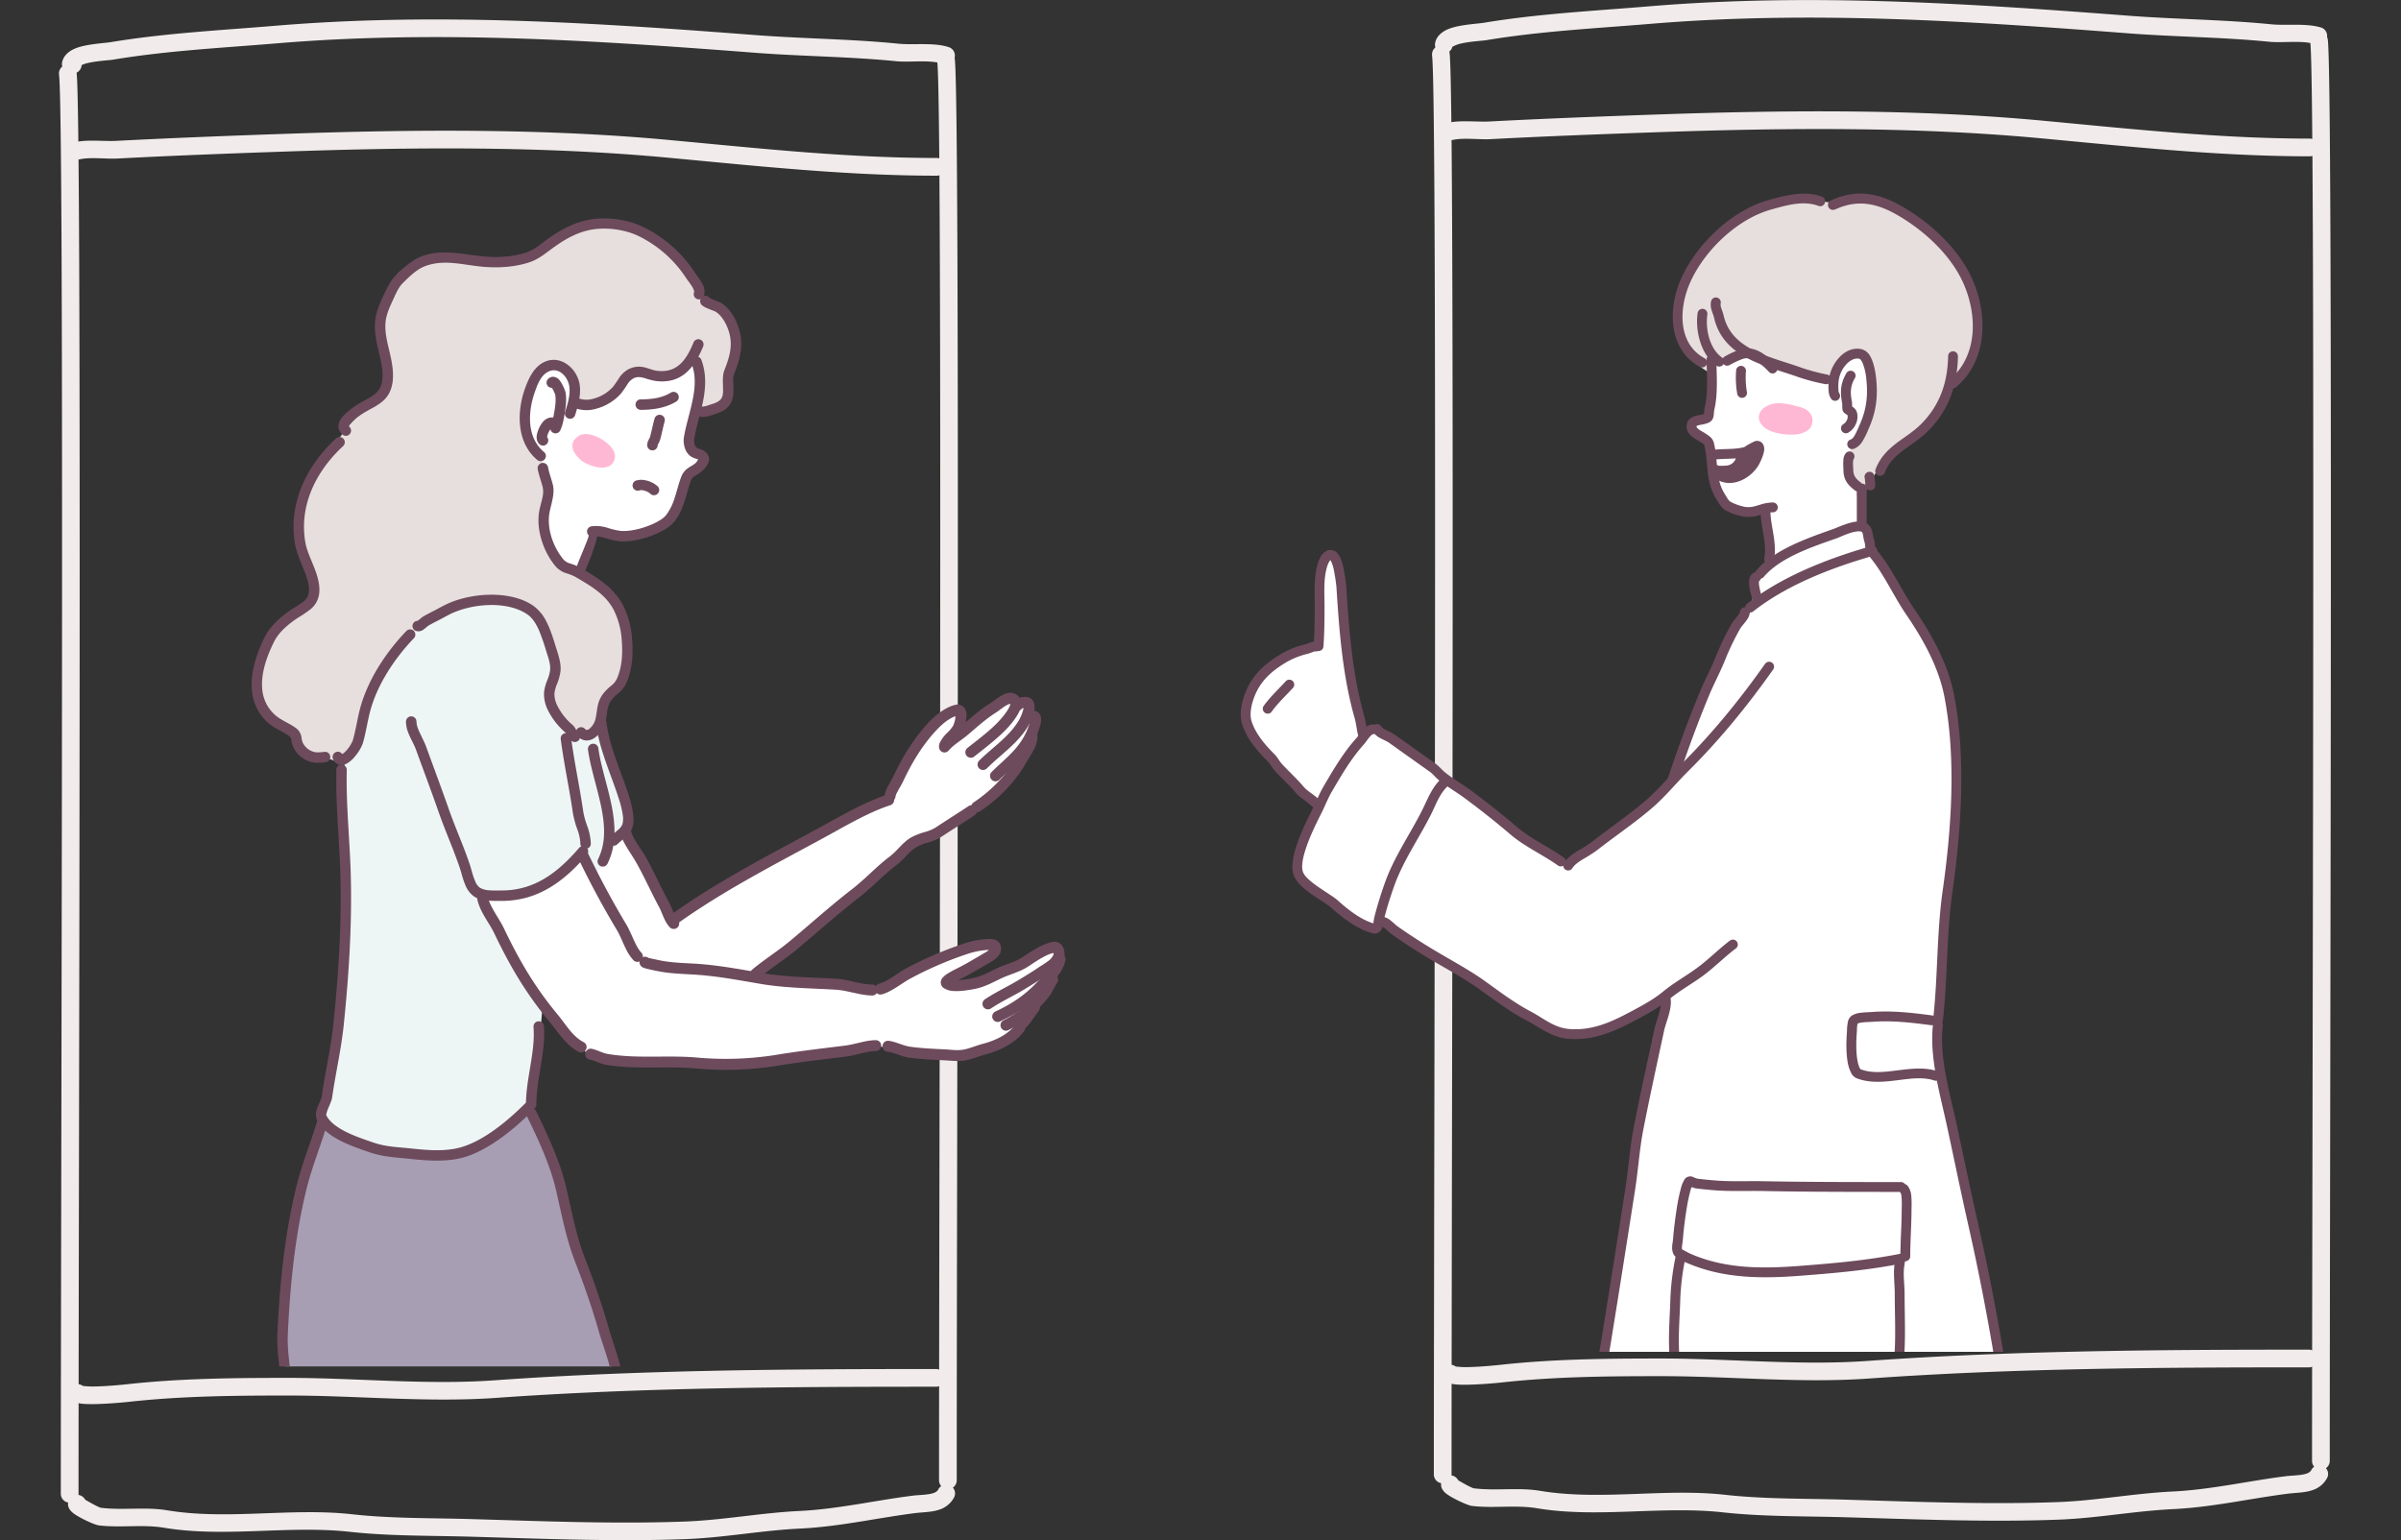 <svg xmlns="http://www.w3.org/2000/svg" xmlns:xlink="http://www.w3.org/1999/xlink" viewBox="0 0 1491.49 957"><rect x="0" y="0" width="1491.49" height="957" fill="#333333" stroke="none"/><defs><style>.cls-1{fill:none;}.cls-2{clip-path:url(#clip-path);}.cls-3{fill:#f1eceb;}.cls-10,.cls-3,.cls-5,.cls-6,.cls-7,.cls-8,.cls-9{fill-rule:evenodd;}.cls-4{clip-path:url(#clip-path-2);}.cls-5{fill:#a89eb4;}.cls-6{fill:#edf6f4;}.cls-7{fill:#e7dfdd;}.cls-8{fill:#fff;}.cls-9{fill:#ffb8d4;}.cls-10{fill:#6d4b5c;}.cls-11{clip-path:url(#clip-path-3);}</style><clipPath id="clip-path" transform="translate(-257.11 -915.27)"><rect class="cls-1" width="2000" height="2000"/></clipPath><clipPath id="clip-path-2" transform="translate(-257.11 -915.27)"><rect class="cls-1" x="257.11" y="1031.18" width="665.32" height="733.18"/></clipPath><clipPath id="clip-path-3" transform="translate(-257.11 -915.27)"><rect class="cls-1" x="964.94" y="1012.77" width="783.66" height="742.49"/></clipPath></defs><g id="Layer_2" data-name="Layer 2"><g id="Layer_1-2" data-name="Layer 1"><g class="cls-2"><g id="Layer2"><path class="cls-3" d="M293.77,961.66c3.44,25.11,1.13,680.95,1.13,881.85a5.49,5.49,0,0,0,11,0c0-201.24,2.21-858.2-1.23-883.34a5.49,5.49,0,0,0-10.88,1.49Z" transform="translate(-257.11 -915.27)"/><path class="cls-3" d="M839.31,953.27c3.43,25.1,1.12,680.94,1.12,881.84a5.49,5.49,0,0,0,11,0c0-201.24,2.22-858.19-1.23-883.34a5.49,5.49,0,0,0-10.87,1.5Z" transform="translate(-257.11 -915.27)"/><path class="cls-3" d="M304.21,960.62l.21-.1a5.49,5.49,0,1,0-4.62-9.95l-.22.1a5.49,5.49,0,0,0,4.63,10Z" transform="translate(-257.11 -915.27)"/><path class="cls-3" d="M306.4,956.42a5.49,5.49,0,0,1-10.77-2c.54-3.83,3.48-7.12,8.39-9.1,6.77-2.73,18-3.21,21.87-3.85,33.65-5.61,68.11-7.34,102.6-10.22,99.74-8.31,198.15-1.85,297.63,5.8,29.65,2.28,59.37,2.41,88.72,5.34,9.65,1,22.4-.91,31.68,2.19a5.48,5.48,0,0,1-3.46,10.41c-8.59-2.86-20.39-.79-29.32-1.69-29.26-2.92-58.9-3-88.46-5.31-98.89-7.6-196.73-14.08-295.88-5.81-34.19,2.85-68.35,4.55-101.7,10.11-3,.51-11.08.78-17.23,2.44A22.53,22.53,0,0,0,306.4,956.42Z" transform="translate(-257.11 -915.27)"/><path class="cls-3" d="M306.76,1014.24c6.57-1.46,16.32-.09,23.23-.46,34.9-1.83,69.54-3.14,104.47-4.34,78.71-2.72,159.74-3.49,238,3.85,55.38,5.19,110.92,11.15,166.56,11.15a5.49,5.49,0,0,0,0-11c-55.29,0-110.5-6-165.53-11.11-78.67-7.38-160.19-6.62-239.37-3.89-35,1.21-69.71,2.53-104.66,4.36-7.47.39-18-.88-25.05.7a5.49,5.49,0,1,0,2.39,10.71Z" transform="translate(-257.11 -915.27)"/><path class="cls-3" d="M310.07,1847.19c2.06,1.21,8.23,4.76,9.77,5,13.53,1.69,27.55-.7,41,1.55,37.59,6.26,77.07-1.74,115,2.48,24.35,2.7,49.57,2.28,74.1,3,44.07,1.27,88.5,3.15,132.61,1.52,23.74-.88,47.35-5.42,71-6.55,24-1.15,47.3-6.62,70.6-9.53,3.42-.44,7.41-.41,11-1.14,2-.43,4-1,4.94-2.93a5.49,5.49,0,0,1,9.81,4.91,15.74,15.74,0,0,1-9.79,8c-4.49,1.46-10,1.43-14.58,2-23.58,3-47.14,8.45-71.44,9.61-23.66,1.12-47.3,5.66-71.08,6.55-44.35,1.64-89-.25-133.34-1.51-24.82-.71-50.35-.31-75-3-38.17-4.24-77.85,3.73-115.64-2.56-13.32-2.23-27.19.18-40.58-1.48-2.92-.37-13.39-5.32-16.47-8.11-4.31-3.92-2.48-7.87-.35-9.61a5.49,5.49,0,0,1,7.72.8A5.64,5.64,0,0,1,310.07,1847.19Zm-.13,5a5.41,5.41,0,0,1-1.14,1.45A5.1,5.1,0,0,0,309.94,1852.19Z" transform="translate(-257.11 -915.27)"/><path class="cls-3" d="M308.53,1776.47c1,.1,3.68.37,5.84.36,8.09,0,19-1.12,21.28-1.36,33.22-3.7,66.83-4,100.45-4,42.53,0,85.86,4.53,128.28,1.5,91-6.49,183.11-7,274.11-7a5.49,5.49,0,0,1,0,11c-90.74,0-182.62.47-273.34,6.94-42.67,3-86.27-1.47-129-1.47-33.22,0-66.42.29-99.24,3.94-3.07.34-21.2,2.05-28.95,1.13a13.25,13.25,0,0,1-5-1.45,6.37,6.37,0,0,1-2.78-3.22,5.48,5.48,0,0,1,8.41-6.36Z" transform="translate(-257.11 -915.27)"/><path class="cls-3" d="M1146.69,949.62c3.43,25.11,1.12,680.95,1.12,881.85a5.49,5.49,0,0,0,11,0c0-201.24,2.21-858.2-1.23-883.34a5.49,5.49,0,0,0-10.87,1.49Z" transform="translate(-257.11 -915.27)"/><path class="cls-3" d="M1692.22,941.23c3.43,25.1,1.12,680.94,1.12,881.84a5.49,5.49,0,0,0,11,0c0-201.24,2.21-858.2-1.23-883.34a5.49,5.49,0,0,0-10.87,1.5Z" transform="translate(-257.11 -915.27)"/><path class="cls-3" d="M1159.31,944.38a5.49,5.49,0,0,1-10.77-2c.54-3.83,3.48-7.12,8.39-9.1,6.77-2.73,18-3.21,21.88-3.85,33.64-5.61,68.1-7.34,102.59-10.22,99.74-8.32,198.15-1.85,297.63,5.8,29.65,2.28,59.37,2.41,88.72,5.34,9.65,1,22.4-.91,31.68,2.19A5.48,5.48,0,0,1,1696,942.9c-8.59-2.86-20.39-.79-29.31-1.69-29.27-2.92-58.91-3-88.47-5.31-98.89-7.6-196.73-14.08-295.88-5.81-34.19,2.84-68.35,4.55-101.69,10.11-3,.51-11.09.78-17.24,2.43A23.15,23.15,0,0,0,1159.31,944.38Z" transform="translate(-257.11 -915.27)"/><path class="cls-3" d="M1159.67,1002.2c6.57-1.46,16.32-.09,23.23-.46,34.9-1.83,69.54-3.14,104.47-4.34,78.71-2.72,159.74-3.49,238,3.85,55.38,5.19,110.92,11.15,166.56,11.15a5.49,5.49,0,0,0,0-11c-55.29,0-110.5-5.95-165.53-11.11-78.67-7.38-160.19-6.62-239.37-3.89-35,1.21-69.71,2.53-104.66,4.36-7.46.39-18-.88-25,.7a5.49,5.49,0,1,0,2.39,10.71Z" transform="translate(-257.11 -915.27)"/><path class="cls-3" d="M1163,1835.15c2.06,1.21,8.23,4.76,9.77,4.95,13.53,1.69,27.56-.7,41,1.55,37.59,6.26,77.07-1.74,115,2.48,24.35,2.7,49.57,2.28,74.1,3,44.07,1.27,88.5,3.15,132.61,1.52,23.74-.88,47.35-5.42,71-6.55,24-1.15,47.3-6.62,70.6-9.53,3.42-.44,7.42-.41,11-1.14,2-.43,4-1,4.94-2.93a5.49,5.49,0,0,1,9.81,4.91,15.72,15.72,0,0,1-9.79,8c-4.49,1.46-10,1.43-14.57,2-23.59,3-47.15,8.45-71.45,9.61-23.65,1.12-47.3,5.66-71.08,6.54-44.35,1.65-89-.24-133.34-1.51-24.82-.7-50.35-.31-75-3-38.17-4.24-77.85,3.73-115.64-2.56-13.32-2.23-27.19.18-40.58-1.48-2.92-.37-13.39-5.33-16.47-8.11-4.31-3.92-2.47-7.87-.34-9.61a5.48,5.48,0,0,1,7.71.8A5.64,5.64,0,0,1,1163,1835.15Zm-.13,5a5.41,5.41,0,0,1-1.14,1.45A5.1,5.1,0,0,0,1162.85,1840.15Z" transform="translate(-257.11 -915.27)"/><path class="cls-3" d="M1161.44,1764.43c1,.1,3.68.37,5.85.36,8.08,0,19-1.12,21.27-1.36,33.23-3.7,66.83-4,100.46-4,42.52,0,85.85,4.53,128.27,1.5,91-6.49,183.11-7,274.11-7a5.49,5.49,0,0,1,0,11c-90.74,0-182.62.47-273.34,6.94-42.67,3.05-86.27-1.47-129-1.47-33.23,0-66.43.29-99.25,3.94-3.07.34-21.2,2.05-29,1.13a13.25,13.25,0,0,1-5-1.45,6.37,6.37,0,0,1-2.78-3.22,5.48,5.48,0,0,1,8.41-6.36Z" transform="translate(-257.11 -915.27)"/></g><g id="Layer3"><rect class="cls-1" y="115.92" width="665.32" height="733.18"/><g class="cls-4"><path class="cls-5" d="M438,1790.39a348.64,348.64,0,0,1-5.76-45c-1.49-24.68,7.79-76.27,13.44-99.68a144.22,144.22,0,0,1,16-39.7l122.41-5.61s8.12,18.54,24.14,68,35.25,117.47,35.25,117.47Z" transform="translate(-257.11 -915.27)"/><path class="cls-6" d="M512,1308.23s-21.68,3.87-30.83,41.65-9.65,16.85-10.11,30.6,1.83,57.75.68,73.85-1.75,67.13-2.31,90.12-11.87,57.88-12.49,61.84,10.76,19.2,38.32,25,43.61,3.43,61.84-6,31.3-24.93,32-28.29,5-56.27,5-56.27,34.24-78.9,38.25-89.18,8.92-17.25,11.74-19.62,4.42-6,1.63-14.77S631,1363.44,631,1363.44s-7.06-42.14-23.9-59-42-26.33-62.67-18.48A82.64,82.64,0,0,0,512,1308.23Z" transform="translate(-257.11 -915.27)"/><path class="cls-7" d="M595.4,1209.86l94.32-39s13.06-1,16.25-5.13,1.81-13.78,4.1-19.15,3.19-13.19,3.77-16.06-1-14.81-6-20.23-14.86-9.93-14.86-9.93-.55-11.4-19.22-26.73-35.36-24-58.88-15.24-27.08,20.35-39.92,19.37-34.53-2-47.82-.9-26.09,3.85-30.16,24.42,2.62,38,1,46.25-2.39,14.79-12.39,21.52-16.64,17-16.64,17-26.11,32.76-26.14,51.34,3.75,24.6,6.38,36.49,3.67,14.48-7.88,23.37-19.13,17.25-21,28.53-1.86,28.82,6.9,36,11.16,9.69,14,15.69,5.47,9.09,14.54,8.58,13.67,7.91,18-1.67,3.07-10.1,9.06-26.15,16.28-33.64,25.28-44.27,26.49-19,36-22.85,30-5.2,40.53,3.6,16.13,19.92,16.62,28.13,1.72,11.64-.12,20.29-1.63,11.41,4.68,20.12,16.76,10.76,21.24,4.93,4-15.68,8.11-20.09,8.66-7.29,10.91-13,3.35-25.12,1.1-31.74-9.48-20.89-22.27-27.42-19.56-9.29-22.4-14.8-6.38-13.15-5.93-20.27S595.4,1209.86,595.4,1209.86Z" transform="translate(-257.11 -915.27)"/><path class="cls-8" d="M592.77,1199s-8.95-12.6-9.08-23.71,6.77-28.59,12.28-32,11.55-2.79,14.12,2,4,19.57,4,19.57,6.81,2,13.18.13a36.8,36.8,0,0,0,17.46-12.12c4-5.27,9.54-7.57,12.1-6.6s7,4.82,15.85,1.65a35.18,35.18,0,0,0,14.26-10s3.23,7.64,2.57,20.5-4.51,20.7-4.63,27.16-.39,7.86,3.9,11.69,7.56,3.43,3.82,6.06-4-1.11-9.64,9.83-11.19,23.57-16.2,27.4-25.74,5.85-29.55,5.77-9.8-.06-10.91,1.73-8.12,21.53-8.12,21.53-12.7-.77-18.26-13.18-4.84-21-3.34-33.35S592.77,1199,592.77,1199Z" transform="translate(-257.11 -915.27)"/><path class="cls-8" d="M558.66,1472.92s15.22,1.23,28.5-4.45,32.71-24.16,32.71-24.16l6.49,15.28a46.94,46.94,0,0,0,6.29-9.66c2.22-4.94,6.23-13.23,10.63-15.37s4.66,3.36,8.32,10.2,22.48,39.37,22.48,39.37,33.07-16.07,61.71-34.71S807,1413.35,807,1413.35A167.1,167.1,0,0,1,820.3,1389c7.52-11,23.59-34,28.83-31.71s1.84,15.78-.43,18.27,16.06-12.5,21.52-16.57,10.15-11.74,17.38-8.62,11,3.31,11.65,9.44-1.07,14.61-3.29,19.58-.44,9.41-14.43,22-30.89,24.81-41.49,30.8-20.13,9-22,11.56-92.78,77-92.78,77,22.27,3.74,44.38,5.86,31.71,4.41,38.11,1.45,20.68-13.77,40-19.65,26.55-8.36,27.45-4.86-2.62,6.42-11.25,10.74S847,1526.6,847,1526.6a69.48,69.48,0,0,0,26.08-4c12.9-4.88,22.22-10.79,31.38-14.33s13-.87,9.92,7.18-12.32,24.62-15.48,27.35,5.58-8.71-4,3.34-7,15.92-16.28,18.86-20.54,5.67-39.9,5.65-37.18-5.94-37.18-5.94-72.76,14.84-98,13.44-67-.68-79.43-7.27-29.63-32.79-42.2-49.66S558.66,1472.92,558.66,1472.92Z" transform="translate(-257.11 -915.27)"/><path class="cls-9" d="M616.65,1199.86a14.14,14.14,0,0,1-3.33-4.65c-1.18-2.93-.88-5.93,2.19-8.23a8.19,8.19,0,0,1,2.62-1.63c5.56-1.39,11.86,1.78,15.93,5.14,3.09,2.54,6.2,6.13,4.72,10.56-1.19,3.57-4.49,5-8.49,4.78-4.91-.26-10.81-3-13-5.25A7.38,7.38,0,0,1,616.65,1199.86Zm17.14.88a2.23,2.23,0,0,0,.76-1.1,3.07,3.07,0,0,0-.44-2.74,13.31,13.31,0,0,0-2.88-3c-3.08-2.54-7.73-5.28-12-4.27-.11.09-.78.65-1.09.88a2.43,2.43,0,0,0-.81,1,2.22,2.22,0,0,1,1.3,1.78,7.56,7.56,0,0,0,1.39,3.71,10.41,10.41,0,0,0,3.1,2c3.08,1.14,5.68.4,8.63.44A2.25,2.25,0,0,1,633.79,1200.74Z" transform="translate(-257.11 -915.27)"/><path class="cls-9" d="M616.07,1189.21v-.12a2.14,2.14,0,0,1,1.6-2.06,4.42,4.42,0,0,1,3.61.51,24,24,0,0,1,2.32,1.77,3.31,3.31,0,0,1,1.56-1.1,3.73,3.73,0,0,1,3.1.45c2.06,1.2,4.57,5,5,5.7l.17.27a20.73,20.73,0,0,1,2.56,3,3.75,3.75,0,0,1,.66,3.1,2.19,2.19,0,0,1-1,1.25,2.22,2.22,0,0,1-1.56.28,2.59,2.59,0,0,1-.85-.34,2.89,2.89,0,0,1-1.71.8c-1.43.21-4.56-.75-4.93-.88a23.27,23.27,0,0,1-7.93-5,10,10,0,0,1-3.14-6.05A2.22,2.22,0,0,1,616.07,1189.21Z" transform="translate(-257.11 -915.27)"/><path class="cls-10" d="M687.89,1128.16c-4.22,10.32-9.86,18.94-22.25,17.56-2.65-.29-5.07-1.35-7.52-2a14.1,14.1,0,0,0-10.35.85,16.51,16.51,0,0,0-6.16,5.69,64.3,64.3,0,0,1-3.73,5.41,24.88,24.88,0,0,1-12.36,7.39,14.22,14.22,0,0,1-8.63-.15,3.24,3.24,0,1,0-2.41,6,20.62,20.62,0,0,0,12.62.44,31.62,31.62,0,0,0,15.73-9.5,67.09,67.09,0,0,0,4.1-5.9,10.22,10.22,0,0,1,3.75-3.6c2.63-1.3,4.94-.65,7.29,0a40.14,40.14,0,0,0,6.95,1.73c15.79,1.75,23.61-8.42,29-21.56a3.24,3.24,0,1,0-6-2.46Z" transform="translate(-257.11 -915.27)"/><path class="cls-10" d="M614.38,1173.21c1.82-5.87,3.71-12.48,2.85-18.72-1.44-10.12-11.74-19.13-22.11-14.23-6.49,3.08-9.77,10.45-12,16.73-5.16,14.78-5,33.43,7.7,44.06a3.25,3.25,0,1,0,4.15-5c-10.64-8.86-10-24.57-5.72-36.91,1.67-4.76,3.71-10.66,8.63-13,6.27-3,12,3.16,12.89,9.27.75,5.31-1.07,10.89-2.62,15.88a3.25,3.25,0,0,0,6.21,1.93Z" transform="translate(-257.11 -915.27)"/><path class="cls-10" d="M600,1156.27a3.25,3.25,0,0,1-2.43-5.54,4.27,4.27,0,0,1,3-1.33,5.12,5.12,0,0,1,3.56,1.5c2,1.95,4,6.85,4.29,8.23,1,5.13-.31,12.23-1.3,17.26a26.42,26.42,0,0,1-2,6.36,3.26,3.26,0,0,1-6-.39s0-.18-.1-.34l-.05.06a12.88,12.88,0,0,0-1.78,3.6,7.71,7.71,0,0,0-.21,1.21,3.24,3.24,0,0,1-4.55,4.56c-1.47-1.14-2.27-3.25-1.86-5.88a18.49,18.49,0,0,1,3.45-7.69,8.33,8.33,0,0,1,2.66-2.37,7.19,7.19,0,0,1,4.11-.82c.83-4.26,2-10,1.19-14.29A31.67,31.67,0,0,0,600,1156.27Z" transform="translate(-257.11 -915.27)"/><path class="cls-10" d="M673.7,1159.32c-5.58,3.37-12.31,4.11-18.72,4.11a3.26,3.26,0,0,0,0,6.51c7.57,0,15.48-1.07,22.07-5.06a3.25,3.25,0,1,0-3.35-5.56Z" transform="translate(-257.11 -915.27)"/><path class="cls-10" d="M665.65,1191.92a3.25,3.25,0,0,1-6.5-.08,7.52,7.52,0,0,1,.8-3.12,16.74,16.74,0,0,0,1-2.06c1-3.71,1.7-7.49,2.74-11.17a3.25,3.25,0,1,1,6.25,1.77c-1,3.68-1.7,7.44-2.73,11.13a12,12,0,0,1-1,2.32C666,1191.11,665.69,1191.83,665.65,1191.92Z" transform="translate(-257.11 -915.27)"/><path class="cls-10" d="M690.82,1200.79a6.23,6.23,0,0,0-1.72-.58,11.93,11.93,0,0,1-2.86-1.35,9.54,9.54,0,0,1-3.44-4.47,14.59,14.59,0,0,1-.85-7.4c1.31-7.87,4-15.8,5.53-23.76,1.44-7.34,2-14.71-.78-22.08a3.25,3.25,0,1,1,6.09-2.28c3.19,8.57,2.73,17.12,1.07,25.62-1.56,7.9-4.19,15.76-5.5,23.58a7.68,7.68,0,0,0,.25,3.28,3.61,3.61,0,0,0,1.22,2.09,11.89,11.89,0,0,0,2.82,1.12,7.56,7.56,0,0,1,4.52,4,4.9,4.9,0,0,1,.14,3.79,16.09,16.09,0,0,1-2.42,4,18.2,18.2,0,0,1-4.55,3.71c-1.49.93-3.17,1.68-3.84,3.37-1.75,4.38-2.91,9.84-4.69,14.94-2,5.8-4.86,11.13-9.62,14.52-7.35,5.26-21.27,9.56-30.21,8.74a54.93,54.93,0,0,1-9.22-2.09,37.29,37.29,0,0,0-4.82-.93c.73.16-4.63,15.81-7.47,21.47-.77,1.53-4.21,0-5.25-1.64-.57-.9,8.27-19.9,7.55-20.58a3.16,3.16,0,0,1-.95-1.8,3.25,3.25,0,0,1,2.67-3.74,23.17,23.17,0,0,1,10,.94,47.5,47.5,0,0,0,8.11,1.9c7.67.7,19.55-3.06,25.85-7.55,3.68-2.64,5.67-6.89,7.24-11.38,1.81-5.2,3-10.76,4.81-15.22a11.39,11.39,0,0,1,4.21-5c1.72-1.24,3.83-2.09,5.14-3.71C690,1202,690.49,1201.29,690.82,1200.79Z" transform="translate(-257.11 -915.27)"/><path class="cls-10" d="M654.29,1220a4.33,4.33,0,0,1,2.42,0A9.14,9.14,0,0,1,661,1222a3.25,3.25,0,1,0,4.6-4.59,16.21,16.21,0,0,0-7.62-3.7,11.18,11.18,0,0,0-6.13.32,3.25,3.25,0,0,0,2.45,6Z" transform="translate(-257.11 -915.27)"/><path class="cls-10" d="M697.85,1100.37c2,1.1,6.6,2.7,7.4,3.22,4.15,2.68,7.2,7.06,9.21,11.54,5.24,11.68,3.22,21.19-1.28,32.46-1.09,2.71-.47,6.05-.42,9.28.09,4.66-.66,9.06-4.53,12.3-2.41,2-5.87,3.09-8.8,4a18.53,18.53,0,0,1-6.1,1.24,3.25,3.25,0,1,1,0-6.5,12.45,12.45,0,0,0,4.06-.9c2.19-.72,4.87-1.38,6.68-2.88,2.23-1.85,2.24-4.51,2.2-7.19-.07-4.11-.51-8.36.88-11.82,3.79-9.5,5.82-17.51,1.39-27.37-1.52-3.35-3.7-6.74-6.82-8.75-.6-.39-3.52-1.37-5.56-2.29a12,12,0,0,1-2.94-1.73,3.46,3.46,0,0,1-1.13-3.22,3.24,3.24,0,0,1,5.76-1.44Zm.67,2.31v.06h0Zm0-.2v0Z" transform="translate(-257.11 -915.27)"/><path class="cls-10" d="M694.36,1099.29a9.52,9.52,0,0,0-.81-7.4c-1.3-2.67-3.52-5.32-4.73-7.13a80.36,80.36,0,0,0-29.75-27.24,51.51,51.51,0,0,0-13.93-5.12,58.9,58.9,0,0,0-18.67-1.11c-10.88,1.28-19.74,5.89-28.47,12-5,3.56-8.71,7.29-14.83,9.16-8.74,2.66-18.24,3-27.27,2-12.63-1.4-25.17-4.58-37.55.38-5.84,2.34-11.48,7.67-15.84,12-3,3-5.56,8.6-7.33,12.41-2.38,5.09-4.72,10.69-5.11,16.37-.43,6.4,1,12.65,2.48,18.86,1.31,5.53,2.63,11,2.08,16.55-.62,6.18-3.76,8.86-7.67,11.18-3.25,2-7,3.66-10.53,6.29-2.19,1.62-6,4.45-7.78,7.44s-2,6.27,1,9.22a3.24,3.24,0,0,0,4.58-4.59c-.73-.74,0-1.49.64-2.22a29.62,29.62,0,0,1,5.41-4.61c3.38-2.49,6.9-4.11,10-5.94,5.59-3.33,9.92-7.27,10.81-16.12.62-6.24-.74-12.46-2.21-18.69-1.33-5.57-2.71-11.18-2.32-16.92.32-4.9,2.47-9.69,4.51-14.07,1.49-3.21,3.51-8.06,6-10.56,3.81-3.8,8.6-8.57,13.68-10.6,11.35-4.54,22.84-1.24,34.41,0,9.88,1.1,20.31.65,29.87-2.27,6.85-2.08,11.06-6.08,16.7-10.06,7.83-5.54,15.72-9.77,25.47-10.92a52.24,52.24,0,0,1,16.58,1,44.58,44.58,0,0,1,12.22,4.5,74.23,74.23,0,0,1,27.41,25.09c.93,1.41,2.53,3.32,3.72,5.35a9.16,9.16,0,0,1,1.05,2.32,1.85,1.85,0,0,1,.07,1.06,3.24,3.24,0,1,0,6.09,2.21Z" transform="translate(-257.11 -915.27)"/><path class="cls-10" d="M465.84,1187.69c-18.3,16.91-30.08,40.61-25.31,66.39.9,4.91,3.48,10.43,5.64,16,1.85,4.76,3.47,9.53,2.68,13.88a8.66,8.66,0,0,1-3.28,5.12,66.79,66.79,0,0,1-6.77,4.5c-6.45,4.16-13.67,10.36-17.15,17.34-8.33,16.65-13.9,38.52,1.45,53,4.07,3.82,9.39,5.65,13.82,8.87a3.35,3.35,0,0,1,1.21,2.49,14.73,14.73,0,0,0,1.24,4.4,17.19,17.19,0,0,0,13.49,9.53,37.37,37.37,0,0,0,6.37-.3,3.24,3.24,0,1,0-.59-6.45,30.67,30.67,0,0,1-5.1.29,10.67,10.67,0,0,1-8.35-6,11.78,11.78,0,0,1-.83-3.52,8.63,8.63,0,0,0-3.62-5.7c-4.22-3.06-9.32-4.73-13.17-8.36-6.35-6-8.18-13.49-7.62-21.2.58-8.28,3.82-16.78,7.5-24.12,3-6,9.34-11.21,14.88-14.79a77.72,77.72,0,0,0,7.4-5,14.85,14.85,0,0,0,5.51-9c.79-4.42-.14-9.21-1.8-14-2.14-6.26-5.5-12.62-6.53-18.14-4.35-23.51,6.65-45,23.34-60.46a3.24,3.24,0,1,0-4.41-4.76Z" transform="translate(-257.11 -915.27)"/><path class="cls-10" d="M591.14,1206.79c.72,3.79,2.19,7.58,3.12,11.29a14.79,14.79,0,0,1-.21,6.44c-.54,2.67-1.36,5.29-1.83,7.66-2.39,11.93,2.46,26.14,10.18,35.2a14.9,14.9,0,0,0,6.56,4.13,31.46,31.46,0,0,1,5.18,2c9.82,5.79,20.26,11.48,25.09,22.63a48.61,48.61,0,0,1,3.78,13.44c1,9.15,1.11,19.31-2.88,27.84a12.52,12.52,0,0,1-3.41,4,29.82,29.82,0,0,0-5.2,5.27c-3.8,5.42-3.12,9.4-4.53,15.49a11.56,11.56,0,0,1-3.53,5.78,2.75,2.75,0,0,1-1.91.88,2,2,0,0,1-1.13-.72,3.24,3.24,0,1,0-4.66,4.51c3.25,3.37,6.77,3.34,9.92,1.64,3.65-2,6.77-6.85,7.64-10.63a64,64,0,0,0,1-6.33,14.34,14.34,0,0,1,2.5-6.9,25.8,25.8,0,0,1,4.17-4.12,19.07,19.07,0,0,0,5-6.13c4.48-9.61,4.59-21,3.45-31.32a56.2,56.2,0,0,0-4.27-15.3c-5.43-12.48-16.77-19.18-27.76-25.64a36,36,0,0,0-6.28-2.53,8.74,8.74,0,0,1-3.81-2.23c-6.52-7.66-10.79-19.63-8.78-29.72,1-5.17,3.37-11.41,2-16.94-.9-3.59-2.33-7.26-3-10.92a3.25,3.25,0,0,0-6.39,1.2Z" transform="translate(-257.11 -915.27)"/><path class="cls-10" d="M516.57,1301c.34-.25,1.08-.79,1.49-1.13a18.87,18.87,0,0,1,1.83-1.44c2.58-1.54,6.85-3.65,8.76-4.66,1.65-.9,3.29-1.8,5-2.63,15-7.52,40.14-9.47,54.7.5a26.78,26.78,0,0,1,8.21,9.93c2.85,5.49,4.64,11.92,6.26,17.07,1.39,4.38,3,9.27,2.44,14a32.78,32.78,0,0,1-2.11,7.6,22,22,0,0,0-1.62,5.79,16.08,16.08,0,0,0,2.09,8.3,37.73,37.73,0,0,0,9.11,11.37,9.31,9.31,0,0,1,2.26,3.13c.21.46.63,1.25.73,1.44a3.24,3.24,0,0,1-3.07,5.71,6.71,6.71,0,0,1-2.94-3.12c-.23-.45-.45-.94-.67-1.41a2,2,0,0,0-.48-.77,44.75,44.75,0,0,1-10.74-13.42,22.61,22.61,0,0,1-2.76-11.72,28.39,28.39,0,0,1,2-7.56,25.44,25.44,0,0,0,1.75-6.06c.43-3.79-1-7.73-2.17-11.3a134.71,134.71,0,0,0-4.63-13.49c-1.78-4-4-7.83-7.31-10.08-12.83-8.78-34.9-6.69-48.15-.07-1.61.82-3.2,1.68-4.79,2.55-1.86,1-6,3-8.48,4.51-.79.48-2.31,2-3.61,2.77a5.14,5.14,0,0,1-4.12.54,3.24,3.24,0,0,1,1.06-6.31Z" transform="translate(-257.11 -915.27)"/><path class="cls-10" d="M469.71,1383.86a11.28,11.28,0,0,0,1.75-1.37,22,22,0,0,0,4.76-7c1.81-6.14,2.73-12.62,4.28-18.82,4.55-18.27,16.24-36,29-49.25a3.24,3.24,0,1,1,4.67,4.49c-12,12.53-23.08,29.14-27.38,46.34-1.57,6.27-2.5,12.85-4.35,19.07a27.78,27.78,0,0,1-5,8.19,17.24,17.24,0,0,1-5.53,4.57,6,6,0,0,1-4.46.29,5.8,5.8,0,0,1-3.48-3.48,3.25,3.25,0,0,1,5.7-3.06Z" transform="translate(-257.11 -915.27)"/><path class="cls-10" d="M509.29,1363.41a20.09,20.09,0,0,0,1.77,8c1.36,3.32,3.32,6.59,4.4,9.56,4.82,13.23,9.82,26.55,14.45,39.81,4,11.38,9,22.4,12.82,33.81,1,2.88,1.91,7.2,3.53,10.84a15.56,15.56,0,0,0,5.47,7c4.66,2.91,11.84,2.66,17,2.66,22.66,0,38.81-12.16,53-28.69a3.24,3.24,0,1,0-4.92-4.23c-12.9,15-27.44,26.43-48,26.43-2.24,0-4.92.12-7.55-.09a13.43,13.43,0,0,1-6-1.59,9,9,0,0,1-3-4.14c-1.52-3.43-2.38-7.52-3.3-10.25-3.81-11.44-8.84-22.49-12.85-33.89-4.64-13.27-9.66-26.65-14.47-39.89-1-2.58-2.5-5.39-3.82-8.27-1.07-2.31-2-4.65-2-6.92a3.25,3.25,0,0,0-6.49-.16Z" transform="translate(-257.11 -915.27)"/><path class="cls-10" d="M605.42,1374.46c2,15.52,5.4,30.82,7.61,46.27a61.7,61.7,0,0,0,2.79,10.15,27.9,27.9,0,0,1,1.82,8.78,3.25,3.25,0,0,0,6.49,0,34.78,34.78,0,0,0-2.13-10.81,52.73,52.73,0,0,1-2.53-9c-2.21-15.41-5.58-30.69-7.6-46.18a3.25,3.25,0,0,0-3.63-2.82A3.29,3.29,0,0,0,605.42,1374.46Z" transform="translate(-257.11 -915.27)"/><path class="cls-10" d="M622.35,1381c1.47,11,5.67,23.22,8.17,35.37,2.32,11.33,3.17,22.62-1.9,32.78a3.25,3.25,0,0,0,5.82,2.89c5.73-11.44,5.06-24.2,2.44-37-2.47-12-6.64-24-8.09-34.91a3.25,3.25,0,0,0-6.44.85Z" transform="translate(-257.11 -915.27)"/><path class="cls-10" d="M627.43,1365.24c1.9,15.58,9.38,31.49,14.11,46.45a58.43,58.43,0,0,1,2.45,10.1,13.28,13.28,0,0,1-.24,5.64A9.07,9.07,0,0,1,641,1431c-1.66,1.47-3.53,2.82-4.92,4.21a3.25,3.25,0,1,0,4.6,4.6c1.62-1.62,3.87-3.16,5.7-5a14,14,0,0,0,3.55-5.31c1.86-5.62-.51-14.47-2.17-19.75-4.61-14.6-12-30.1-13.87-45.3a3.24,3.24,0,1,0-6.44.8Z" transform="translate(-257.11 -915.27)"/><path class="cls-10" d="M466.07,1393.64c-.51,21.94,1.91,43.5,2.48,65.34.82,30.89-1.16,61.74-4.33,92.41-1.59,15.25-5.09,30.08-7.24,45.19-.23,1.7-1.88,4.51-2.78,7.12-1,2.85-1.13,5.56-.17,7.48,2.28,4.56,6.46,8.27,11.46,11.23,6.82,4.07,15.16,6.78,21.19,8.88,8.6,3,16.79,3.18,25.74,4.15,11.23,1.21,23.77,2.06,34.74-1.6,14.86-5,29.83-17.4,40.79-28.34a3.25,3.25,0,1,0-4.6-4.59c-10.28,10.28-24.27,22.1-38.25,26.76-10.11,3.37-21.65,2.42-32,1.31-8.44-.9-16.19-1-24.3-3.83-5.7-2-13.56-4.49-20-8.32-3.86-2.29-7.21-5-9-8.55-.12-.24,0-.55.06-.88a16.28,16.28,0,0,1,.92-2.86c1.08-2.67,2.35-5.33,2.6-7,2.17-15.19,5.67-30.1,7.26-45.43,3.2-31,5.18-62.08,4.36-93.24-.57-21.74-3-43.19-2.48-65a3.25,3.25,0,1,0-6.49-.16Z" transform="translate(-257.11 -915.27)"/><path class="cls-10" d="M588.52,1553.24c1.26,15.56-4.68,32.35-4.68,48.14a3.25,3.25,0,1,0,6.49,0c0-16,5.94-32.94,4.66-48.67a3.25,3.25,0,0,0-6.47.53Z" transform="translate(-257.11 -915.27)"/><path class="cls-10" d="M553.47,1473.18c.59,4,2.52,8,4.8,11.9,2,3.43,4.26,6.78,5.76,9.92,10,20.93,20,37.86,34.63,55.46,5.42,6.5,10.36,14.68,18.18,18.59a3.41,3.41,0,0,0,3-6.1c-7-3.5-11.15-11-16-16.86-14.27-17.13-24-33.63-33.71-54-1.57-3.28-3.93-6.81-6-10.43-1.83-3.12-3.48-6.31-4-9.48a3.4,3.4,0,1,0-6.73,1Z" transform="translate(-257.11 -915.27)"/><path class="cls-10" d="M616.12,1448.19q11.13,23.24,24.31,45.19c1.83,3.06,3.43,7.33,5.31,11.14a29.19,29.19,0,0,0,5,7.57,3.42,3.42,0,0,0,4.83-4.83c-1.85-1.84-3.27-4.72-4.63-7.65-1.59-3.45-3.06-7-4.68-9.73q-13-21.68-24-44.63a3.4,3.4,0,1,0-6.14,2.94Z" transform="translate(-257.11 -915.27)"/><path class="cls-10" d="M642.37,1432.55c1.08,5.62,6.48,12.67,9.42,17.75,5.4,9.32,9.7,19.33,14.83,28.73,1.08,2,2,4.77,3.2,7.24a19,19,0,0,0,3.4,5.25,3.4,3.4,0,1,0,4.81-4.82,15.27,15.27,0,0,1-2.58-4.53c-1-2.28-1.88-4.65-2.85-6.4-5.16-9.46-9.5-19.52-14.91-28.87-2.61-4.53-7.68-10.64-8.63-15.63a3.41,3.41,0,1,0-6.69,1.28Z" transform="translate(-257.11 -915.27)"/><path class="cls-10" d="M677.75,1489.31c28.42-20.35,60-36.56,90.66-53.2,13.39-7.27,27.28-15.69,41.8-20.53a3.41,3.41,0,0,0-2.14-6.48c-14.91,5-29.18,13.57-42.92,21-30.93,16.79-62.73,33.14-91.37,53.66a3.41,3.41,0,1,0,4,5.54Z" transform="translate(-257.11 -915.27)"/><path class="cls-10" d="M850.61,1360.32c-4.58,1.6-8.83,5.46-12,8.89-8.65,9.26-15.26,20.39-20.59,31.82-.73,1.55-2.32,4.07-3.51,6.44a8.75,8.75,0,0,0-1.13,2.83,3.41,3.41,0,0,1-6.8-.49,16.12,16.12,0,0,1,1.85-5.43c1.17-2.29,2.71-4.73,3.41-6.23,5.64-12.08,12.66-23.8,21.78-33.58,4.35-4.66,10.4-9.7,16.68-11.26a5.5,5.5,0,0,1,4.72.7,6.64,6.64,0,0,1,2.5,5.34,26.52,26.52,0,0,1-2.38,10.22,28.49,28.49,0,0,1-4.83,5.9,14.08,14.08,0,0,0-3.25,4.29,3.44,3.44,0,0,1-4.48,1.78,3.39,3.39,0,0,1-1.78-4.46,21.29,21.29,0,0,1,4.64-6.38,21.28,21.28,0,0,0,3.73-4.43,18.16,18.16,0,0,0,1.34-4.46C850.54,1361.36,850.59,1360.81,850.61,1360.32Z" transform="translate(-257.11 -915.27)"/><path class="cls-10" d="M884.66,1352.6a10.39,10.39,0,0,0-1.68.59c-2.73,1.37-5.53,3.86-6.88,4.68-6.44,4-12.12,9.2-17.87,14.09-3.76,3.2-8.72,6-11.89,9.78a3.41,3.41,0,0,1-5.21-4.39c3.4-4,8.65-7.14,12.68-10.59,6-5.1,12-10.58,18.74-14.7,1.73-1.06,5.72-4.51,9.14-5.72a7.36,7.36,0,0,1,6.67.44,6.87,6.87,0,0,1,3,7.49c-.52,2.81-2.55,5.9-3.7,7.57-6.19,8.94-16.9,16.79-25.35,23.54a3.4,3.4,0,1,1-4.25-5.31c8-6.38,18.16-13.67,24-22.11a19.4,19.4,0,0,0,2.42-4.25,4.54,4.54,0,0,0,.21-.94A1,1,0,0,0,884.66,1352.6Z" transform="translate(-257.11 -915.27)"/><path class="cls-10" d="M892.94,1355.2a.65.65,0,0,0-.21.07c-.37.11-.74.19-.9.42a3.41,3.41,0,1,1-5.42-4.15,10.19,10.19,0,0,1,7.87-3.22c2.81.23,5,1.75,5.43,4.94A14.67,14.67,0,0,1,899,1359a35.34,35.34,0,0,1-3,7.13c-6.35,10.9-17.1,17.88-25.82,26.6a3.4,3.4,0,0,1-4.82-4.81c8.31-8.32,18.7-14.84,24.77-25.22a29.1,29.1,0,0,0,2.37-5.63A16,16,0,0,0,892.94,1355.2Z" transform="translate(-257.11 -915.27)"/><path class="cls-10" d="M896.65,1364.28a3.41,3.41,0,0,1-1.28-6.48c2.85-1.34,4.78-1,6-.28a4.85,4.85,0,0,1,2.34,3.39,12.21,12.21,0,0,1-.36,5,52.13,52.13,0,0,1-3.3,8.63c-5.43,10.84-13.86,17-22.23,25.36a3.42,3.42,0,0,1-4.83-4.83c7.85-7.83,15.89-13.43,21-23.59a44,44,0,0,0,2.44-6A9.36,9.36,0,0,0,896.65,1364.28Z" transform="translate(-257.11 -915.27)"/><path class="cls-10" d="M728.88,1522.81c7.43-6.21,15.74-11.35,23.21-17.57,12.9-10.75,25.28-21.94,38.57-32.21,8.17-6.31,15.07-14,23.2-20.13a55.66,55.66,0,0,0,6.8-6.44,26.62,26.62,0,0,1,6-5,35.67,35.67,0,0,1,7-2.68,32,32,0,0,0,8.39-3.61c6.88-4.58,13.58-8.7,20.56-13.36a3.41,3.41,0,0,0-3.77-5.68c-7,4.66-13.69,8.78-20.57,13.38a26.35,26.35,0,0,1-6.64,2.78,41.44,41.44,0,0,0-8.37,3.27c-5.54,3.15-8.5,8.17-13.52,12-8.14,6.11-15.07,13.85-23.28,20.17-13.36,10.34-25.78,21.57-38.75,32.37-7.49,6.23-15.79,11.37-23.23,17.58a3.41,3.41,0,1,0,4.37,5.23Z" transform="translate(-257.11 -915.27)"/><path class="cls-10" d="M888.16,1386.61a3.41,3.41,0,0,1,.49-3.75,30.73,30.73,0,0,0,4.43-7c.45-.88.79-1.78,1.23-2.67.23-.44.62-1.55.82-1.88a3.55,3.55,0,0,1,.65-.83,3.29,3.29,0,0,1,3.12-.87,3.44,3.44,0,0,1,1.9,1.18,3.36,3.36,0,0,1,.79,2.29,18.11,18.11,0,0,1-2,7.47c-1.51,3.11-3.65,6.18-5,8.58-6.85,12.19-17.23,22.63-28.84,30.38a3.4,3.4,0,0,1-3.77-5.67C872.42,1406.85,881.84,1397.51,888.16,1386.61Z" transform="translate(-257.11 -915.27)"/><path class="cls-10" d="M659.82,1510.48l7,1.51c8.74,1.85,17.82,1.65,26.69,2.43,13,1.13,25.41,3.55,38.19,5.68,14.51,2.42,30.14,2.48,44.82,3.35,7.53.44,15.15,3.6,22.61,3.6a3.41,3.41,0,0,1,0,6.81c-7.59,0-15.35-3.17-23-3.61-14.91-.88-30.79-1-45.52-3.43-12.6-2.11-24.88-4.5-37.67-5.61-9.15-.8-18.49-.66-27.51-2.55-.69-.15-7.59-1.42-9.09-2.29a3.69,3.69,0,0,1-1.91-2.47,3.4,3.4,0,0,1,5.41-3.42Z" transform="translate(-257.11 -915.27)"/><path class="cls-10" d="M623.33,1573.64c3.54.77,6.75,2.7,10.39,3.3,18.45,3.08,37.48.61,56,2.29a204.89,204.89,0,0,0,49.64-1.6c14.53-2.42,28.77-4,43.44-5.85,6-.76,12.5-3.37,18.32-3.37a3.4,3.4,0,0,0,0-6.8c-6.08,0-12.93,2.63-19.16,3.4-14.78,1.84-29.1,3.46-43.71,5.9a198.33,198.33,0,0,1-47.92,1.54c-18.38-1.67-37.23.83-55.52-2.23-3.53-.59-6.62-2.5-10.07-3.23a3.4,3.4,0,0,0-1.44,6.65Z" transform="translate(-257.11 -915.27)"/><path class="cls-10" d="M871.45,1505.53h-.31a49.9,49.9,0,0,0-12.5,2.32,223.18,223.18,0,0,0-35.51,15.22c-5.76,3-12.17,8.59-18.46,10.14a3.41,3.41,0,0,1-1.64-6.61c5.82-1.44,11.63-6.81,17-9.58a228.83,228.83,0,0,1,36.57-15.66,56.36,56.36,0,0,1,14.18-2.63,12.2,12.2,0,0,1,4.67.6,5.09,5.09,0,0,1,2.78,2.42,6.5,6.5,0,0,1-.42,6.82,16.14,16.14,0,0,1-5.3,4.51c-6.1,3.55-11.79,7-18.12,10.2-.21.12-1,.46-1.93,1a57.91,57.91,0,0,0,9.08-1.26c5.79-1.14,10.4-4,15.66-6.42,4.71-2.15,9.86-3.32,14.29-6.09,5.44-3.4,13.81-9.43,20.37-10a5.5,5.5,0,0,1,5.41,3,9.6,9.6,0,0,1,.79,7,14.77,14.77,0,0,1-4.45,6.33,76.39,76.39,0,0,1-7.91,5.51c-4,2.71-7.88,5-12,7.53-6.8,4.14-14.29,7.56-20.86,11.94a3.41,3.41,0,1,1-3.78-5.67c6.64-4.42,14.22-7.9,21.09-12.09,4-2.43,7.8-4.69,11.67-7.34,1.85-1.26,4.16-2.56,6.2-4.13a9.55,9.55,0,0,0,3.55-4.24,1.91,1.91,0,0,0-.1-.91,20.78,20.78,0,0,0-5.57,2.17c-3.94,2-7.85,4.86-10.84,6.7-4.68,2.93-10.09,4.26-15.08,6.51-5.74,2.62-10.82,5.66-17.13,6.92-2.86.57-8.81,1.66-13.41,1.34a12,12,0,0,1-6.28-2,4,4,0,0,1-1.56-2.41,4.28,4.28,0,0,1,.71-3.38,11.3,11.3,0,0,1,3-2.75,56.37,56.37,0,0,1,6-3.33c6.2-3.09,11.76-6.51,17.72-10a15.07,15.07,0,0,0,2.39-1.64Z" transform="translate(-257.11 -915.27)"/><path class="cls-10" d="M912.28,1510.52a16.28,16.28,0,0,1-4,7.76c-2.24,2.73-4.94,5.18-7.24,7.62-7.64,8-15.5,13.19-25.67,17.94a3.41,3.41,0,0,0,2.88,6.18c11-5.14,19.49-10.75,27.73-19.43,5.18-5.46,11.75-11.21,13-19a3.41,3.41,0,0,0-6.73-1.08Z" transform="translate(-257.11 -915.27)"/><path class="cls-10" d="M908.26,1522.11c-1.74,2.48-2.77,5.47-4.58,7.91a69.58,69.58,0,0,1-23.4,19.39,3.41,3.41,0,0,0,3,6.1,76.61,76.61,0,0,0,25.8-21.4c1.87-2.49,2.93-5.54,4.71-8.1a3.4,3.4,0,1,0-5.57-3.9Z" transform="translate(-257.11 -915.27)"/><path class="cls-10" d="M808.3,1568.8c4.18.36,8.76,3,13.16,3.61,7.49,1.08,15.09,1.38,22.63,1.75,4.39.23,8.79.82,13.22-.06,4-.8,8.16-2.6,12.22-3.67,8.56-2.25,18.88-7.16,24.08-14.94a3.41,3.41,0,0,0-5.68-3.77c-4.3,6.45-13,10.25-20.14,12.13-3.92,1-7.91,2.79-11.82,3.58s-7.7.13-11.56-.07c-7.3-.37-14.71-.65-22-1.68-4.51-.66-9.23-3.3-13.55-3.67a3.41,3.41,0,0,0-.57,6.79Z" transform="translate(-257.11 -915.27)"/><path class="cls-10" d="M895.81,1552.43c2.24-2.86,4.27-5.88,6.45-8.79a3.41,3.41,0,1,0-5.45-4.09c-2.16,2.88-4.17,5.87-6.37,8.72a3.4,3.4,0,1,0,5.37,4.16Z" transform="translate(-257.11 -915.27)"/><path class="cls-10" d="M438.62,1782.76a3.26,3.26,0,0,1-2.85,4.84,3.33,3.33,0,0,1-3.22-2.36c-.6-1.55-.86-9.4-.95-10.64-.7-10-2.61-19.91-2.19-30,1.36-31,4.63-63.69,12.26-93.82,3.34-13.21,8.6-25.8,12.45-38.85a3.24,3.24,0,0,1,6.22,1.83c-3.82,13-9,25.49-12.37,38.6-7.54,29.72-10.73,61.93-12.07,92.52-.42,9.81,1.49,19.51,2.18,29.23.06.79.13,4.52.36,7.16C438.49,1781.81,438.57,1782.41,438.62,1782.76Zm-.36-.51a2.87,2.87,0,0,0-2.49-1.16A3.26,3.26,0,0,1,438.26,1782.25Z" transform="translate(-257.11 -915.27)"/><path class="cls-10" d="M584.27,1608.56c7,14.29,14.55,30.46,18.18,46,3.51,15.09,6.31,30.44,12,45,5.44,14,10.44,28.3,14.55,42.7,3.38,11.84,8.91,24.18,8.91,36.51a3.25,3.25,0,0,0,6.5,0c0-12.92-5.62-25.9-9.17-38.29-4.17-14.59-9.23-29.14-14.73-43.29s-8.25-29.32-11.7-44.11c-3.73-16-11.51-32.62-18.66-47.33a3.25,3.25,0,1,0-5.85,2.84Z" transform="translate(-257.11 -915.27)"/></g><rect class="cls-1" x="707.83" y="97.5" width="783.66" height="742.49"/><g class="cls-11"><path class="cls-7" d="M1327.66,1150.45s-19.56-5-24.76-22.19-5.25-39.19,18.26-62.51,52.46-28.52,63.12-26.69,2.45,2.7,25.57,1.12,47.41,12.07,60.14,31.53,15.42,32.16,15,50-13.68,31.36-13.68,31.36-5.59,8.93-10.47,15.85-12.87,15.38-21.63,22.89-15.66,14.24-18.59,20.32a25.38,25.38,0,0,1-8.54,9.52Z" transform="translate(-257.11 -915.27)"/><path class="cls-8" d="M1243.41,1797.74c1-3.69,19.32-95.45,24.56-133.43s26.27-130.75,26.27-130.75-29.7,20.26-47.15,24.61-40.62-10.22-64.84-26.75-66.92-44.25-66.92-44.25-1.68,6.41-7.29,6-14.9-8.11-22.55-14.4-20.62-10.51-20.44-22.38,10.69-40.74,10.69-40.74,25.28-41.18,31.2-45.79,17.45,2.09,34.58,17.33,89,65.48,89,65.48,25.68-14.88,41.1-29a405.34,405.34,0,0,0,29.33-30.38s3.35-24.77,14.73-49,28.55-52.36,28.55-52.36,3.13-7.34,2.48-12.1,6.42-11.8,17.65-18.66,44.38-18.52,47.82-17.22,6.44,4.8,8.89,11.67,33.56,50.54,42.7,78,8.9,75.38,4.86,127.17-6.06,70.33-7,90.87,7.57,57.41,7.57,57.41,11.14,49,16.27,74.27,17.71,111.55,17.71,111.55-92.09,12.88-151.88,9.57S1242.38,1801.42,1243.41,1797.74Z" transform="translate(-257.11 -915.27)"/><path class="cls-8" d="M1320.92,1142.28a159.87,159.87,0,0,1,.14,17.33c-.47,8.61,0,15.28-3.55,15.94s-9.49-.94-8.68,3.69,6.58,9.47,6.58,9.47,4.08,1.23,4.2,6.46.77,28.37,12.53,33.66a41.87,41.87,0,0,0,22.54,3.32l3,30.86s35.85-16.6,40.43-17.26,15.66-4.32,15.66-4.32l.17-23.6s-6.7-4.06-7.41-11.36-.43-12.58,1.43-14.37,7.82-8.06,10.06-16,3.37-31-1.11-36.67-9.24-5.44-12.69-.94-8.47,14.72-8.47,14.72-6.55-2.65-23.63-7.92-31.38-10.89-31.38-10.89-3.63,4.59-7.7,5.2S1320.92,1142.28,1320.92,1142.28Z" transform="translate(-257.11 -915.27)"/><path class="cls-8" d="M1077.26,1412.87l26.88-41.08s.35-6.4-1.2-10.87-8.48-37.41-10.26-50.75-1.32-28.42-3.37-36.34-3.69-14.4-5.88-13.73-5.14,1.79-5.42,13.32-2,42.17-2,42.17-17.27,4.77-26.32,12-18.49,19.2-18.6,28.29,2.72,17.31,8.05,22.72,20.17,23.16,25.71,27.91A33,33,0,0,0,1077.26,1412.87Z" transform="translate(-257.11 -915.27)"/><path class="cls-9" d="M1372.81,1167.61a21.38,21.38,0,0,1,4.39,1.23,9.41,9.41,0,0,1,5.2,4.55,7.87,7.87,0,0,1,.39,5.14c-1,4.26-5.46,6.06-9.22,6.62a37.78,37.78,0,0,1-13.07-.92c-3.31-.83-6.25-2.17-8-3.91-2.28-2.28-3-4.49-2.79-6.4a7.31,7.31,0,0,1,2.78-4.9,15.24,15.24,0,0,1,7.79-3.14,28.64,28.64,0,0,1,7.21.51A26,26,0,0,1,1372.81,1167.61Zm-1.35,4.25a38.85,38.85,0,0,0-9.55-.22,22.19,22.19,0,0,0-3.42.56,8.17,8.17,0,0,0-1.09.45,2.22,2.22,0,0,1-2.11,1.76,2.19,2.19,0,0,1-1.11-.25.78.78,0,0,0,0,.16c-.08.88.45,1.8,1.5,2.85,1.28,1.28,3.5,2.12,5.92,2.73a32.8,32.8,0,0,0,11.34.84,11.4,11.4,0,0,0,3.75-1.12,3.26,3.26,0,0,0,1.78-2.09,3.47,3.47,0,0,0-.14-2.22,2.25,2.25,0,0,1-2.34-.52A12.41,12.41,0,0,0,1371.46,1171.86Z" transform="translate(-257.11 -915.27)"/><path class="cls-9" d="M1367.5,1169a9.21,9.21,0,0,1,4.72.3,3.66,3.66,0,0,1,1.56,1.77,2.39,2.39,0,0,1,.09.45,19.6,19.6,0,0,1,2.87-.3,2.73,2.73,0,0,1,2.49,1.37,2.62,2.62,0,0,1,.27,1.63h.14a2.1,2.1,0,0,1,1.84,1.42,3.24,3.24,0,0,1,.14,1,.78.78,0,0,1,0,.22c-.23,2.09-2.08,4.2-4.55,5.4s-5.55,1.39-7.29.36a2.19,2.19,0,0,1-.62-.55c-3.19.11-5.91-.5-9.56-.56h-.81a2.17,2.17,0,0,1-2.09-1.63c0-.11-.06-.24-.08-.36a4.14,4.14,0,0,1-1.21-.81,2.17,2.17,0,0,1-.67-1.57,2.6,2.6,0,0,1-2-1.79,3.35,3.35,0,0,1,1.2-3.91,9.59,9.59,0,0,1,1.95-1C1360.06,1168.76,1363.14,1168.82,1367.5,1169Zm14.12,7.61v0Z" transform="translate(-257.11 -915.27)"/><path class="cls-10" d="M1389.07,1037.56c-10.72-4.17-23.23-.8-33.68,2.13-23.78,6.69-47.4,30.08-55.69,53-6.39,17.71-5,40.53,13.31,50.52a3.05,3.05,0,0,0,2.92-5.36c-15.58-8.47-15.9-28-10.48-43.08,7.67-21.24,29.54-43,51.58-49.2,9.27-2.59,20.33-6,29.83-2.3a3.06,3.06,0,0,0,2.21-5.7Z" transform="translate(-257.11 -915.27)"/><path class="cls-10" d="M1311.63,1110c-1.44,10.94,2,25.64,11.7,32.49a3.05,3.05,0,0,0,3.53-5c-7.9-5.61-10.36-17.75-9.17-26.71a3.06,3.06,0,1,0-6.06-.8Z" transform="translate(-257.11 -915.27)"/><path class="cls-10" d="M1319.91,1103a10.88,10.88,0,0,0,.37,4.72c.45,1.68,1.23,3.35,1.59,4.92,2.76,12.2,10.57,19.69,20.35,25,9.14,4.92,20,7.84,29.7,11.14a125.19,125.19,0,0,0,18.92,5.18,3.05,3.05,0,1,0,1.06-6,119.42,119.42,0,0,1-18-5c-9.36-3.2-19.93-6-28.79-10.74-8.23-4.44-14.93-10.64-17.29-20.93-.32-1.42-.93-2.92-1.43-4.46a6.29,6.29,0,0,1-.44-2.83,3.06,3.06,0,1,0-6-1Z" transform="translate(-257.11 -915.27)"/><path class="cls-10" d="M1399.6,1159.52a3.84,3.84,0,0,1-.47-2,33.48,33.48,0,0,1,.09-5.19,18.56,18.56,0,0,1,5.92-11.78c2-1.73,4.31-2.84,6.93-2.36a1.5,1.5,0,0,1,.84.58,8.38,8.38,0,0,1,1.31,2.2,35.65,35.65,0,0,1,2.2,9.48c1.18,10.67.21,19.34-4.31,29.26a61.61,61.61,0,0,1-2.66,5.71c-.76,1.33-1.58,2.61-2.84,3a3.06,3.06,0,0,0,1.91,5.81,10.85,10.85,0,0,0,5.36-4.41,50.84,50.84,0,0,0,3.8-7.61c5-11,6.11-20.62,4.81-32.45-.33-2.91-1.32-9.32-3.69-13.27a8.54,8.54,0,0,0-5.64-4.32c-4.5-.83-8.69.8-12.07,3.78a25.1,25.1,0,0,0-8,16,33.7,33.7,0,0,0,.08,7.41,8.92,8.92,0,0,0,1.6,3.93,3.06,3.06,0,0,0,4.79-3.8Z" transform="translate(-257.11 -915.27)"/><path class="cls-10" d="M1401.49,1166c-1.38-7-1.2-12.48,2.69-19a3.06,3.06,0,0,1,5.24,3.15c-3,5-3,9.3-1.9,14.77.06.3.11,2,.14,3a5.51,5.51,0,0,1,.61.37,6.27,6.27,0,0,1,2.51,3.83,10.73,10.73,0,0,1-1,7,11.56,11.56,0,0,1-4.53,5,3.05,3.05,0,1,1-2.94-5.35,5.34,5.34,0,0,0,2-2.35,4.35,4.35,0,0,0,.52-2.84c-.17-.72-.73-.74-1.09-1a6.9,6.9,0,0,1-1.14-.91,3.8,3.8,0,0,1-1-2.29C1401.51,1168.62,1401.49,1166.36,1401.49,1166Z" transform="translate(-257.11 -915.27)"/><path class="cls-10" d="M1397,1045.49c16.47-7.73,29.91-2.48,43.85,6.53,13.68,8.85,27.2,21.71,34.59,36.5,10.07,20.13,11.14,47.38-7.33,62.81A3.06,3.06,0,0,0,1472,1156c20.67-17.27,20.15-47.69,8.87-70.24-7.85-15.72-22.18-29.46-36.73-38.88-15.8-10.22-31.09-15.71-49.77-7a3.06,3.06,0,0,0,2.6,5.54Z" transform="translate(-257.11 -915.27)"/><path class="cls-10" d="M1467.26,1136.72c-.31,16.24-5.09,30.37-16.83,42.12-4.74,4.72-10.24,8-15.19,11.76-5.48,4.2-10.29,9-13.09,16.38a3.06,3.06,0,0,0,5.72,2.15c2.33-6.23,6.48-10.17,11.08-13.67,5.15-3.94,10.86-7.38,15.8-12.31,12.92-12.93,18.27-28.44,18.62-46.31a3.06,3.06,0,1,0-6.11-.12Z" transform="translate(-257.11 -915.27)"/><path class="cls-10" d="M1408.44,1200.73c0,.15-.18.92-.22,1.41-.1,1.82.11,3.86.11,4.66,0,4.09,1.63,6,4.86,8.44a3,3,0,0,1-3.67,4.87c-5-3.77-7.29-6.93-7.29-13.31a42.66,42.66,0,0,1,0-6.15,7.27,7.27,0,0,1,1.41-3.69,3.05,3.05,0,0,1,4.8,3.77Z" transform="translate(-257.11 -915.27)"/><path class="cls-10" d="M1415.52,1212.59a3.24,3.24,0,0,1-.15-1.43,3,3,0,0,1,.89-1.82,3.06,3.06,0,0,1,2.29-.9,2.89,2.89,0,0,1,2.58,1.63,5.33,5.33,0,0,1,.45,1.62c.17,1.32.41,4.35.41,5.22a3.05,3.05,0,1,1-6.1,0C1415.89,1216.25,1415.62,1213.53,1415.52,1212.59Zm4.78,1.39a2.72,2.72,0,0,0,1.13-2A3,3,0,0,1,1420.3,1214Z" transform="translate(-257.11 -915.27)"/><path class="cls-10" d="M1416.66,1220.37c0,.68,0,2.81,0,3.37v16.19a3.05,3.05,0,1,1-6.1,0v-16.19a27.56,27.56,0,0,1,.15-5,3.86,3.86,0,0,1,1.75-2.47,3,3,0,0,1,4.17,1.12A3,3,0,0,1,1416.66,1220.37Z" transform="translate(-257.11 -915.27)"/><path class="cls-10" d="M1315.58,1172.57c.08-.87.29-3.19.48-4,2.26-9,1.32-20.52,1.13-29.94a3.06,3.06,0,0,1,6.11-.1c.18,9.92,1.06,22-1.31,31.52-.22.84-.15,2.58-.42,3.86a5.76,5.76,0,0,1-1.39,2.87c-1.17,1.17-3.31,1.86-5.66,2.29a25.6,25.6,0,0,0-2.61.54,5.56,5.56,0,0,0-.89.4,1.33,1.33,0,0,0,.49,1.3,11.63,11.63,0,0,0,2.37,1.74,51.42,51.42,0,0,1,5.11,3.29,7.6,7.6,0,0,1,2.74,4c1.43,5.72,1.61,11.4,2.23,17,.57,5,1.5,10,4.48,14.74.65,1.05,1.25,2.2,2,3.26a5.45,5.45,0,0,0,1.74,1.77,32,32,0,0,0,8.28,3c3.74.83,6.75-.23,9.76-1.14a28,28,0,0,1,8-1.47,3.06,3.06,0,1,1,0,6.11c-2.87,0-5.43,1-8.07,1.74a21.33,21.33,0,0,1-11.05.71,37.71,37.71,0,0,1-9.93-3.6c-2.78-1.54-4.32-4.56-5.91-7.12-3.51-5.6-4.72-11.38-5.37-17.3-.6-5.33-.74-10.77-2.09-16.22-.06-.24-.31-.39-.54-.59a9.31,9.31,0,0,0-1.33-1c-1.62-1-3.52-2-5.08-3.18-3.13-2.31-4.91-5.2-3.61-9.09.76-2.29,2.82-3.67,5.5-4.36,1.22-.31,2.59-.49,3.79-.76A8.4,8.4,0,0,0,1315.58,1172.57Z" transform="translate(-257.11 -915.27)"/><path class="cls-10" d="M1350.74,1232.07c-.07,5.22,1,10.54,1.9,15.87.78,4.8,1.38,9.62.43,14.43a3,3,0,0,0,6,1.2c1.11-5.53.53-11.08-.38-16.61-.8-5-1.88-9.93-1.8-14.82a3.06,3.06,0,0,0-6.12-.07Z" transform="translate(-257.11 -915.27)"/><path class="cls-10" d="M1352.74,1273.75c10.48-12.28,30.57-18.82,45.33-24,2-.72,7.2-3.34,11.71-4.12a9.5,9.5,0,0,1,2.67-.15,1.77,1.77,0,0,1,1.49.69,5.84,5.84,0,0,1,.49,1.75c.2,1.09.36,2.21.57,3.07a14.89,14.89,0,0,1,.76,3.51,3.06,3.06,0,1,0,6.11,0,21.35,21.35,0,0,0-.94-5c-.47-1.89-.76-4.84-1.76-6.49-1.57-2.61-4.31-3.76-7.7-3.69-5.41.11-12.8,3.71-15.43,4.65-15.66,5.51-36.83,12.77-47.94,25.8a3.05,3.05,0,0,0,4.64,4Z" transform="translate(-257.11 -915.27)"/><path class="cls-10" d="M1346.16,1295.23c21.32-16.8,49.65-27.48,74.91-34.7a3.05,3.05,0,0,0-1.69-5.87c-26,7.42-55.06,18.5-77,35.78a3.05,3.05,0,0,0,3.78,4.79Z" transform="translate(-257.11 -915.27)"/><path class="cls-10" d="M1349.78,1276.47a12.12,12.12,0,0,0,0,2,47,47,0,0,0,2.12,8.66,3.05,3.05,0,0,1-5.79,1.94c-.62-1.88-2.55-8-2.51-12,0-3.11,1.36-5.2,3.25-6a3.05,3.05,0,0,1,3,5.29Z" transform="translate(-257.11 -915.27)"/><path class="cls-10" d="M1331.43,1142.16a56,56,0,0,1,8.31-3.88,9.83,9.83,0,0,1,8.32,1.28,43,43,0,0,1,8,6.87,3.05,3.05,0,0,0,4.32-4.32c-2.74-2.73-5.8-5.78-9.22-7.81-4-2.33-8.37-3.41-13.3-1.83a58.92,58.92,0,0,0-9.27,4.28,3.05,3.05,0,1,0,2.82,5.41Z" transform="translate(-257.11 -915.27)"/><path class="cls-10" d="M1335.58,1145.51a59.36,59.36,0,0,0,.7,14.58,3.06,3.06,0,0,0,6-1.2,52.88,52.88,0,0,1-.6-13.06,3.05,3.05,0,1,0-6.1-.32Z" transform="translate(-257.11 -915.27)"/><path class="cls-10" d="M1340.63,1193.11a46.52,46.52,0,0,1,6.33-3.55,4.53,4.53,0,0,1,3.54.06c1.78.89,2.83,2.93,2.46,5.74-.45,3.34-2.94,8.2-3.52,9.13-5.18,8.43-17,14.65-26.56,8.29a3.05,3.05,0,1,1,3.4-5.07c6.55,4.34,14.41-.63,18-6.41a27,27,0,0,0,2-4.43c-.61.37-1.23.72-1.64,1a11.13,11.13,0,0,1-2.26,1.11c-6.16,1.68-13.28,1.12-19.64,1.8a3.05,3.05,0,0,1-.65-6.07C1328.08,1194.06,1334.81,1194.66,1340.63,1193.11Z" transform="translate(-257.11 -915.27)"/><path class="cls-10" d="M1325,1204.68a31.26,31.26,0,0,0,4.54-.11,6.63,6.63,0,0,0,5.31-3.26c.56-1,.54-2.24,1-3.32a3.05,3.05,0,0,1,5.67,2.26,35.45,35.45,0,0,1-1.23,3.91,13.05,13.05,0,0,1-10.4,6.51,37.32,37.32,0,0,1-5.79,0,11.44,11.44,0,0,1-1.4-.43,3,3,0,0,1-2.4-1.78,3,3,0,0,1,1.55-4,3,3,0,0,1,1.29-.28A10.92,10.92,0,0,1,1325,1204.68Z" transform="translate(-257.11 -915.27)"/><path class="cls-10" d="M1343,1195.63a7.38,7.38,0,0,1,.77-.79,3.09,3.09,0,0,1,1.06-.46,3,3,0,0,1,2.68.6,2.94,2.94,0,0,1,1.12,2.4,3,3,0,0,1-.58,1.8c-.07.09-.25.27-.45.47a2.48,2.48,0,0,1-.55.52l-.07.07h0a5.2,5.2,0,0,0-.89,1.46,17.43,17.43,0,0,1-5.78,7.76c-.79.66-1.49,1.42-2.3,2a5,5,0,0,1-2,1.09c-.14,0-.36.08-.54.11a2.25,2.25,0,0,1-.52.07,2.33,2.33,0,0,1-1.36-.21s2.8-6.49.62-5.81a.94.94,0,0,0-.29.17l.29-.25c.77-.6,1.43-1.32,2.2-2a11.46,11.46,0,0,0,3.89-5.12,11.47,11.47,0,0,1,2.07-3.43Zm-5.76,16a3.25,3.25,0,0,1-.55.56A2.42,2.42,0,0,0,1337.25,1211.59Zm-1.54-4.76a3.48,3.48,0,0,1,.94.48A3,3,0,0,0,1335.71,1206.83Zm0,0,0,0,0,0Z" transform="translate(-257.11 -915.27)"/><path class="cls-10" d="M1338,1295.59a3.05,3.05,0,0,1,6.1.13,8.43,8.43,0,0,1-1.47,4.18c-1.38,2.17-3.78,4.65-4.46,5.91a157.53,157.53,0,0,0-9,18.48c-3.09,7.92-7.19,15.4-10.45,23.26-7.28,17.49-13.69,35.15-19.69,53.13a3.05,3.05,0,0,1-5.79-1.92c6-18.14,12.49-35.94,19.84-53.56,3.24-7.81,7.33-15.25,10.39-23.12a165.17,165.17,0,0,1,9.33-19.21c.64-1.17,2.61-3.35,4.1-5.43A16.8,16.8,0,0,0,1338,1295.59Z" transform="translate(-257.11 -915.27)"/><path class="cls-10" d="M1419.14,1262c8.7,10.75,14.32,23.8,22.08,35.12,10.39,15.2,20.21,32.68,23.76,51.15,7.35,38.16,4.4,82-1.06,120.23-3.75,26.28-3,53.39-5.9,79.77a3.05,3.05,0,0,0,6.07.67c2.92-26.33,2.12-53.34,5.87-79.58,5.55-38.84,8.49-83.45,1-122.24-3.71-19.29-13.87-37.58-24.72-53.46-7.85-11.46-13.57-24.63-22.39-35.5a3,3,0,0,0-4.73,3.84Z" transform="translate(-257.11 -915.27)"/><path class="cls-10" d="M1110.19,1489a4.58,4.58,0,0,0,.11-.56,32.46,32.46,0,0,1,.54-3.22,238.71,238.71,0,0,1,7.42-23.73c5.84-15.21,15.23-28.66,22.45-43.11,3.17-6.34,5.67-13.21,10.82-18.36a3,3,0,0,1,4.32,0,3.08,3.08,0,0,1,0,4.32c-4.67,4.67-6.79,11-9.68,16.78-7.13,14.26-16.43,27.53-22.21,42.57a238.18,238.18,0,0,0-7.24,23.13c-.37,1.39-.44,3.81-1.12,5.38a5,5,0,0,1-2.77,2.84,4.85,4.85,0,0,1-3.09.17c-9.11-2.29-18.71-9.63-25.46-15.7-3.34-3-10.31-6.75-15.71-11-4.27-3.4-7.53-7.23-8.31-11.13-.89-4.44.23-10.57,2.32-16.88,2.9-8.74,7.57-17.89,10-22.8,2.3-4.58,4.09-9.29,6.7-13.73,6.15-10.46,12.31-21.07,20.5-30.15,1.34-1.51,3.26-4.61,5.36-6.4a7.65,7.65,0,0,1,4.57-2,3.05,3.05,0,0,1,.17,6.1c-.29,0-.52.3-.78.53a9.17,9.17,0,0,0-1.31,1.33c-1.35,1.6-2.54,3.43-3.48,4.48-7.89,8.77-13.83,19-19.77,29.15-2.54,4.32-4.26,8.92-6.49,13.37-2.37,4.74-6.9,13.56-9.7,22-1.7,5.14-2.84,10.12-2.12,13.75.54,2.74,3.14,5.16,6.12,7.56,5.5,4.37,12.58,8.21,16,11.28C1094.19,1480.24,1102.29,1486.7,1110.19,1489Z" transform="translate(-257.11 -915.27)"/><path class="cls-10" d="M1109.94,1370a12.38,12.38,0,0,0,4.32,3.8c1.94,1.09,4.18,1.92,5.69,3,8.41,6,16.86,12,25.31,18,2.06,1.48,3.51,3.48,5.43,5.06,4.89,4,10.76,7.31,15.89,11.1,9.8,7.22,19.64,15,28.86,22.88,8.76,7.5,20.06,12.53,29.46,19.24a3,3,0,1,0,3.55-5c-9.26-6.61-20.41-11.53-29-18.92-9.34-8-19.3-15.86-29.21-23.16-5.06-3.72-10.84-6.93-15.63-10.9-2-1.67-3.6-3.75-5.77-5.3-8.45-6-16.89-12-25.29-18a45.37,45.37,0,0,0-5.31-2.86,7.81,7.81,0,0,1-3.1-2.26,3.06,3.06,0,1,0-5.17,3.27Z" transform="translate(-257.11 -915.27)"/><path class="cls-10" d="M1353.59,1327.74c-15.51,22-32.8,43.28-51.9,62.23-7.67,7.6-14.39,16-22.66,23.06-10.85,9.24-22.54,17.1-33.7,25.86a94,94,0,0,1-8.19,5.14c-3.34,2-6.43,4.37-8.44,7.38a3.06,3.06,0,0,0,5.09,3.4c1.53-2.32,4-4,6.54-5.58a97.37,97.37,0,0,0,8.76-5.55c11.22-8.81,23-16.71,33.91-26,8.37-7.13,15.2-15.67,23-23.39,19.36-19.2,36.9-40.76,52.59-63a3,3,0,1,0-5-3.52Z" transform="translate(-257.11 -915.27)"/><path class="cls-10" d="M1115.29,1491a6.56,6.56,0,0,1,2.63,1.64c1.38,1.17,2.68,2.46,3.8,3.24,8,5.68,16.52,11.1,24.94,16.11,9.68,5.75,19.86,11.11,29,17.67,9.71,6.95,19.1,14.11,29.61,19.65,8.93,4.68,15.93,10.75,26.48,11.51,14.64,1,27-4,39.69-10.73,7.68-4.06,15.81-8.31,22.59-13.91,6.59-5.42,14-9.47,20.89-14.52,7.19-5.3,13.43-11.74,20.5-17.05a3.05,3.05,0,1,0-3.68-4.87c-7,5.29-13.26,11.71-20.45,17-7,5.13-14.46,9.24-21.15,14.74-6.45,5.32-14.23,9.34-21.56,13.22-11.65,6.17-23,11-36.39,10-9.66-.69-15.91-6.53-24.07-10.83-10.28-5.41-19.43-12.42-28.91-19.2-9.33-6.65-19.64-12.13-29.48-18-8.28-4.91-16.67-10.25-24.53-15.83-1.24-.87-2.72-2.44-4.29-3.64a10.9,10.9,0,0,0-4.59-2.27,3.05,3.05,0,0,0-1.08,6Z" transform="translate(-257.11 -915.27)"/><path class="cls-10" d="M1288.84,1536.66c.38,1.68,0,3.86-.57,6.14-1,4.24-2.77,8.74-3.43,11.88-4.39,20.47-8.94,40.94-12.91,61.47-2.38,12.31-3.18,25-5.11,37.44-6.63,42.45-13.35,85.16-20.35,127.22a3.05,3.05,0,0,0,6,1c7-42.1,13.73-84.82,20.37-127.29,1.92-12.34,2.7-25,5.07-37.22,4-20.5,8.5-40.94,12.88-61.37.66-3.09,2.38-7.53,3.39-11.71.8-3.32,1.16-6.49.6-8.93a3.06,3.06,0,1,0-6,1.35Z" transform="translate(-257.11 -915.27)"/><path class="cls-10" d="M1412.76,1579.63c7,2.76,14.74,1.77,22.44.82,8.74-1.09,17.49-2.2,25.49.46a3.08,3.08,0,0,1,1.94,3.87,3.05,3.05,0,0,1-3.87,1.92c-7.16-2.38-15-1.18-22.81-.2-8.81,1.11-17.58,1.94-25.63-1.27a6.61,6.61,0,0,1-3-2.71,22.08,22.08,0,0,1-2.28-6.34c-1.23-6.2-1.1-13.56-.61-19.88a32,32,0,0,1,.67-6.5,6.19,6.19,0,0,1,2.39-3.47,13.13,13.13,0,0,1,5.3-1.72c2.46-.34,5.21-.35,7-.48,12.61-1,25.31.48,37.85,2.15a3.06,3.06,0,0,1-.81,6.06c-12.12-1.61-24.38-3.06-36.58-2.12-1.63.12-4.23.12-6.57.44a7.85,7.85,0,0,0-2.58.65,11.79,11.79,0,0,0-.32,1.43c-.17,1.46-.14,3-.22,4-.44,5.78-.61,12.53.53,18.2a16.75,16.75,0,0,0,.94,3.23A9.26,9.26,0,0,0,1412.76,1579.63Z" transform="translate(-257.11 -915.27)"/><path class="cls-10" d="M1457.91,1551.52c-2.38,20.66,4.17,42.85,8.49,62.76,4.48,20.65,8.69,41.31,13.35,62,6.18,27.29,11.56,54.87,16.17,82.47,1.84,11.08,1.41,24.54,4.93,35.12a3.06,3.06,0,1,0,5.8-1.94c-3.43-10.28-2.92-23.41-4.72-34.18-4.61-27.71-10-55.41-16.21-82.82-4.66-20.61-8.87-41.27-13.35-61.89-4.19-19.28-10.71-40.76-8.39-60.76a3.06,3.06,0,0,0-6.07-.71Z" transform="translate(-257.11 -915.27)"/><path class="cls-10" d="M1311.42,1647.67c3.41.43,6.9.77,10.31,1.06,10.27.88,20.55.33,30.81.53,28.53.55,57,.53,85.44.53a3.06,3.06,0,1,1,0,6.12c-28.54,0-57,0-85.54-.55-10.42-.2-20.84.35-31.23-.54-3.52-.31-7.12-.66-10.64-1.09a25.94,25.94,0,0,1-4.59-1.62,3,3,0,0,1-1.2-4.21,2.91,2.91,0,0,1,3.25-1.52,3.06,3.06,0,0,1,1.36.57Zm-3.12,4.71a3.05,3.05,0,0,1-1,.06A2.84,2.84,0,0,0,1308.3,1652.38Z" transform="translate(-257.11 -915.27)"/><path class="cls-10" d="M1302,1691.6c.8.43,4.41,2.38,5.1,2.69,21.78,9.53,44.6,9.4,68.39,7.57,20.9-1.61,41.45-3.41,62-7.5a3,3,0,0,1,1.2,6c-20.74,4.15-41.54,6-62.67,7.61-24.82,1.91-48.6,1.86-71.31-8.07a47.76,47.76,0,0,1-5.41-2.75,7.29,7.29,0,0,1-2.57-2.46,9.07,9.07,0,0,1-.89-4.5c0-1.65.45-3.37.57-4.92.57-7.28,1.54-14.63,2.73-21.84.65-3.84,1.48-7.31,2.49-11.08a20.73,20.73,0,0,1,1.83-4.09,4.57,4.57,0,0,1,1.14-1.24,3.11,3.11,0,0,1,4,.35,3.11,3.11,0,0,1,.88,2.75,3.07,3.07,0,0,1-1.22,2.11,13.07,13.07,0,0,0-.73,1.7,105.43,105.43,0,0,0-2.37,10.5c-1.18,7-2.12,14.2-2.68,21.3-.09,1.29-.38,2.66-.52,4A5,5,0,0,0,1302,1691.6Zm1.37-41.51v0Zm0-.2v0Zm0-.23v0Zm0-.1,0-.15S1303.3,1649.52,1303.3,1649.56Z" transform="translate(-257.11 -915.27)"/><path class="cls-10" d="M1437.47,1656a6,6,0,0,1,.86,3,60.94,60.94,0,0,1,.11,7.41c0,9.9-.81,19.78-.81,29.68a3.06,3.06,0,0,0,6.11,0c0-9.9.8-19.78.8-29.68a67.52,67.52,0,0,0-.15-8.13,11.88,11.88,0,0,0-2.23-6.13,3,3,0,1,0-4.69,3.9Z" transform="translate(-257.11 -915.27)"/><path class="cls-10" d="M1298,1696.07a158.72,158.72,0,0,0-3.32,28.16c-.39,11.31-1.41,23.73-.34,35.62,1.12,12.42,4.52,24.27,13,33.9a3.05,3.05,0,1,0,4.6-4c-7.58-8.65-10.48-19.32-11.48-30.44-1.06-11.65,0-23.79.37-34.87a152.1,152.1,0,0,1,3.16-27.07,3,3,0,1,0-6-1.29Z" transform="translate(-257.11 -915.27)"/><path class="cls-10" d="M1434.2,1699.54c-1.2,6.35-.08,13.24-.08,19.66,0,19.36,1.6,38.81-3.13,57.79a83.73,83.73,0,0,1-3.65,12.18,16.25,16.25,0,0,1-3.79,6,3.05,3.05,0,0,0,4.06,4.56,22.36,22.36,0,0,0,5.36-8.16,90.24,90.24,0,0,0,3.93-13.08c4.87-19.45,3.34-39.4,3.34-59.26,0-6.06-1.17-12.54,0-18.5a3.06,3.06,0,1,0-6-1.16Z" transform="translate(-257.11 -915.27)"/><path class="cls-10" d="M1083.56,1263.33a4.67,4.67,0,0,0-.83,1.09,16.6,16.6,0,0,0-.83,1.76c-2.83,8-2,17.37-2,25.61,0,8.44-.06,16.8-.67,25.2a3.05,3.05,0,0,1-6.09-.44c.6-8.27.66-16.48.66-24.76,0-8.91-.69-19.07,2.37-27.66.28-.79.69-1.54,1-2.29,1.4-3,4.15-4.91,6.67-4.8,1.82.08,3.86,1,5.38,3.87,1.82,3.43,2.51,7.35,3.14,11.11a89.29,89.29,0,0,1,1.13,8.93c1.63,26.25,3.79,53.64,11,78.94,1.09,3.83,1.21,7.85,2.47,11.62a3.05,3.05,0,1,1-5.79,1.93c-1.29-3.85-1.43-8-2.55-11.88-7.35-25.71-9.56-53.54-11.24-80.24a77.82,77.82,0,0,0-1.06-8.3c-.52-3.12-1-6.41-2.5-9.25A4.78,4.78,0,0,0,1083.56,1263.33Z" transform="translate(-257.11 -915.27)"/><path class="cls-10" d="M1075.07,1314a8.81,8.81,0,0,0-3.59.42c-1.2.37-2.45.94-3.42,1.2a53.78,53.78,0,0,0-15.84,6.45c-11.56,7-19.21,14.94-23,28.1-1.29,4.51-2,10.08-.61,14.69,2.66,9.05,9.47,17.06,16,23.54,1.76,1.79,2.78,4.06,4.45,5.87,4.24,4.6,8.87,8.75,12.91,13.53,2.82,3.33,6.89,5.33,9.89,8.35a3.05,3.05,0,1,0,4.31-4.32c-2.87-2.89-6.84-4.77-9.52-8-4.11-4.85-8.8-9.06-13.1-13.72-1.72-1.87-2.8-4.21-4.63-6.05-5.8-5.8-12-12.87-14.43-20.95-1-3.54-.35-7.83.63-11.3,3.31-11.54,10.15-18.38,20.28-24.56a48.31,48.31,0,0,1,14.23-5.76c.9-.23,2-.71,3.13-1.09a4,4,0,0,1,1.48-.39,3,3,0,0,0,3.44-2.59A3.07,3.07,0,0,0,1075.07,1314Z" transform="translate(-257.11 -915.27)"/><path class="cls-10" d="M1047.09,1357.45c3.81-5.32,8.79-9.89,13.2-14.73a3.05,3.05,0,0,0-4.52-4.1c-4.55,5-9.7,9.76-13.65,15.26a3.06,3.06,0,0,0,5,3.57Z" transform="translate(-257.11 -915.27)"/><path class="cls-10" d="M1244.76,1788.45c-.57,3.23-2.29,6.77-2.29,10a3.06,3.06,0,0,0,6.12,0c0-2.91,1.67-6,2.18-9a3.05,3.05,0,0,0-6-1.06Z" transform="translate(-257.11 -915.27)"/></g></g></g></g></g></svg>